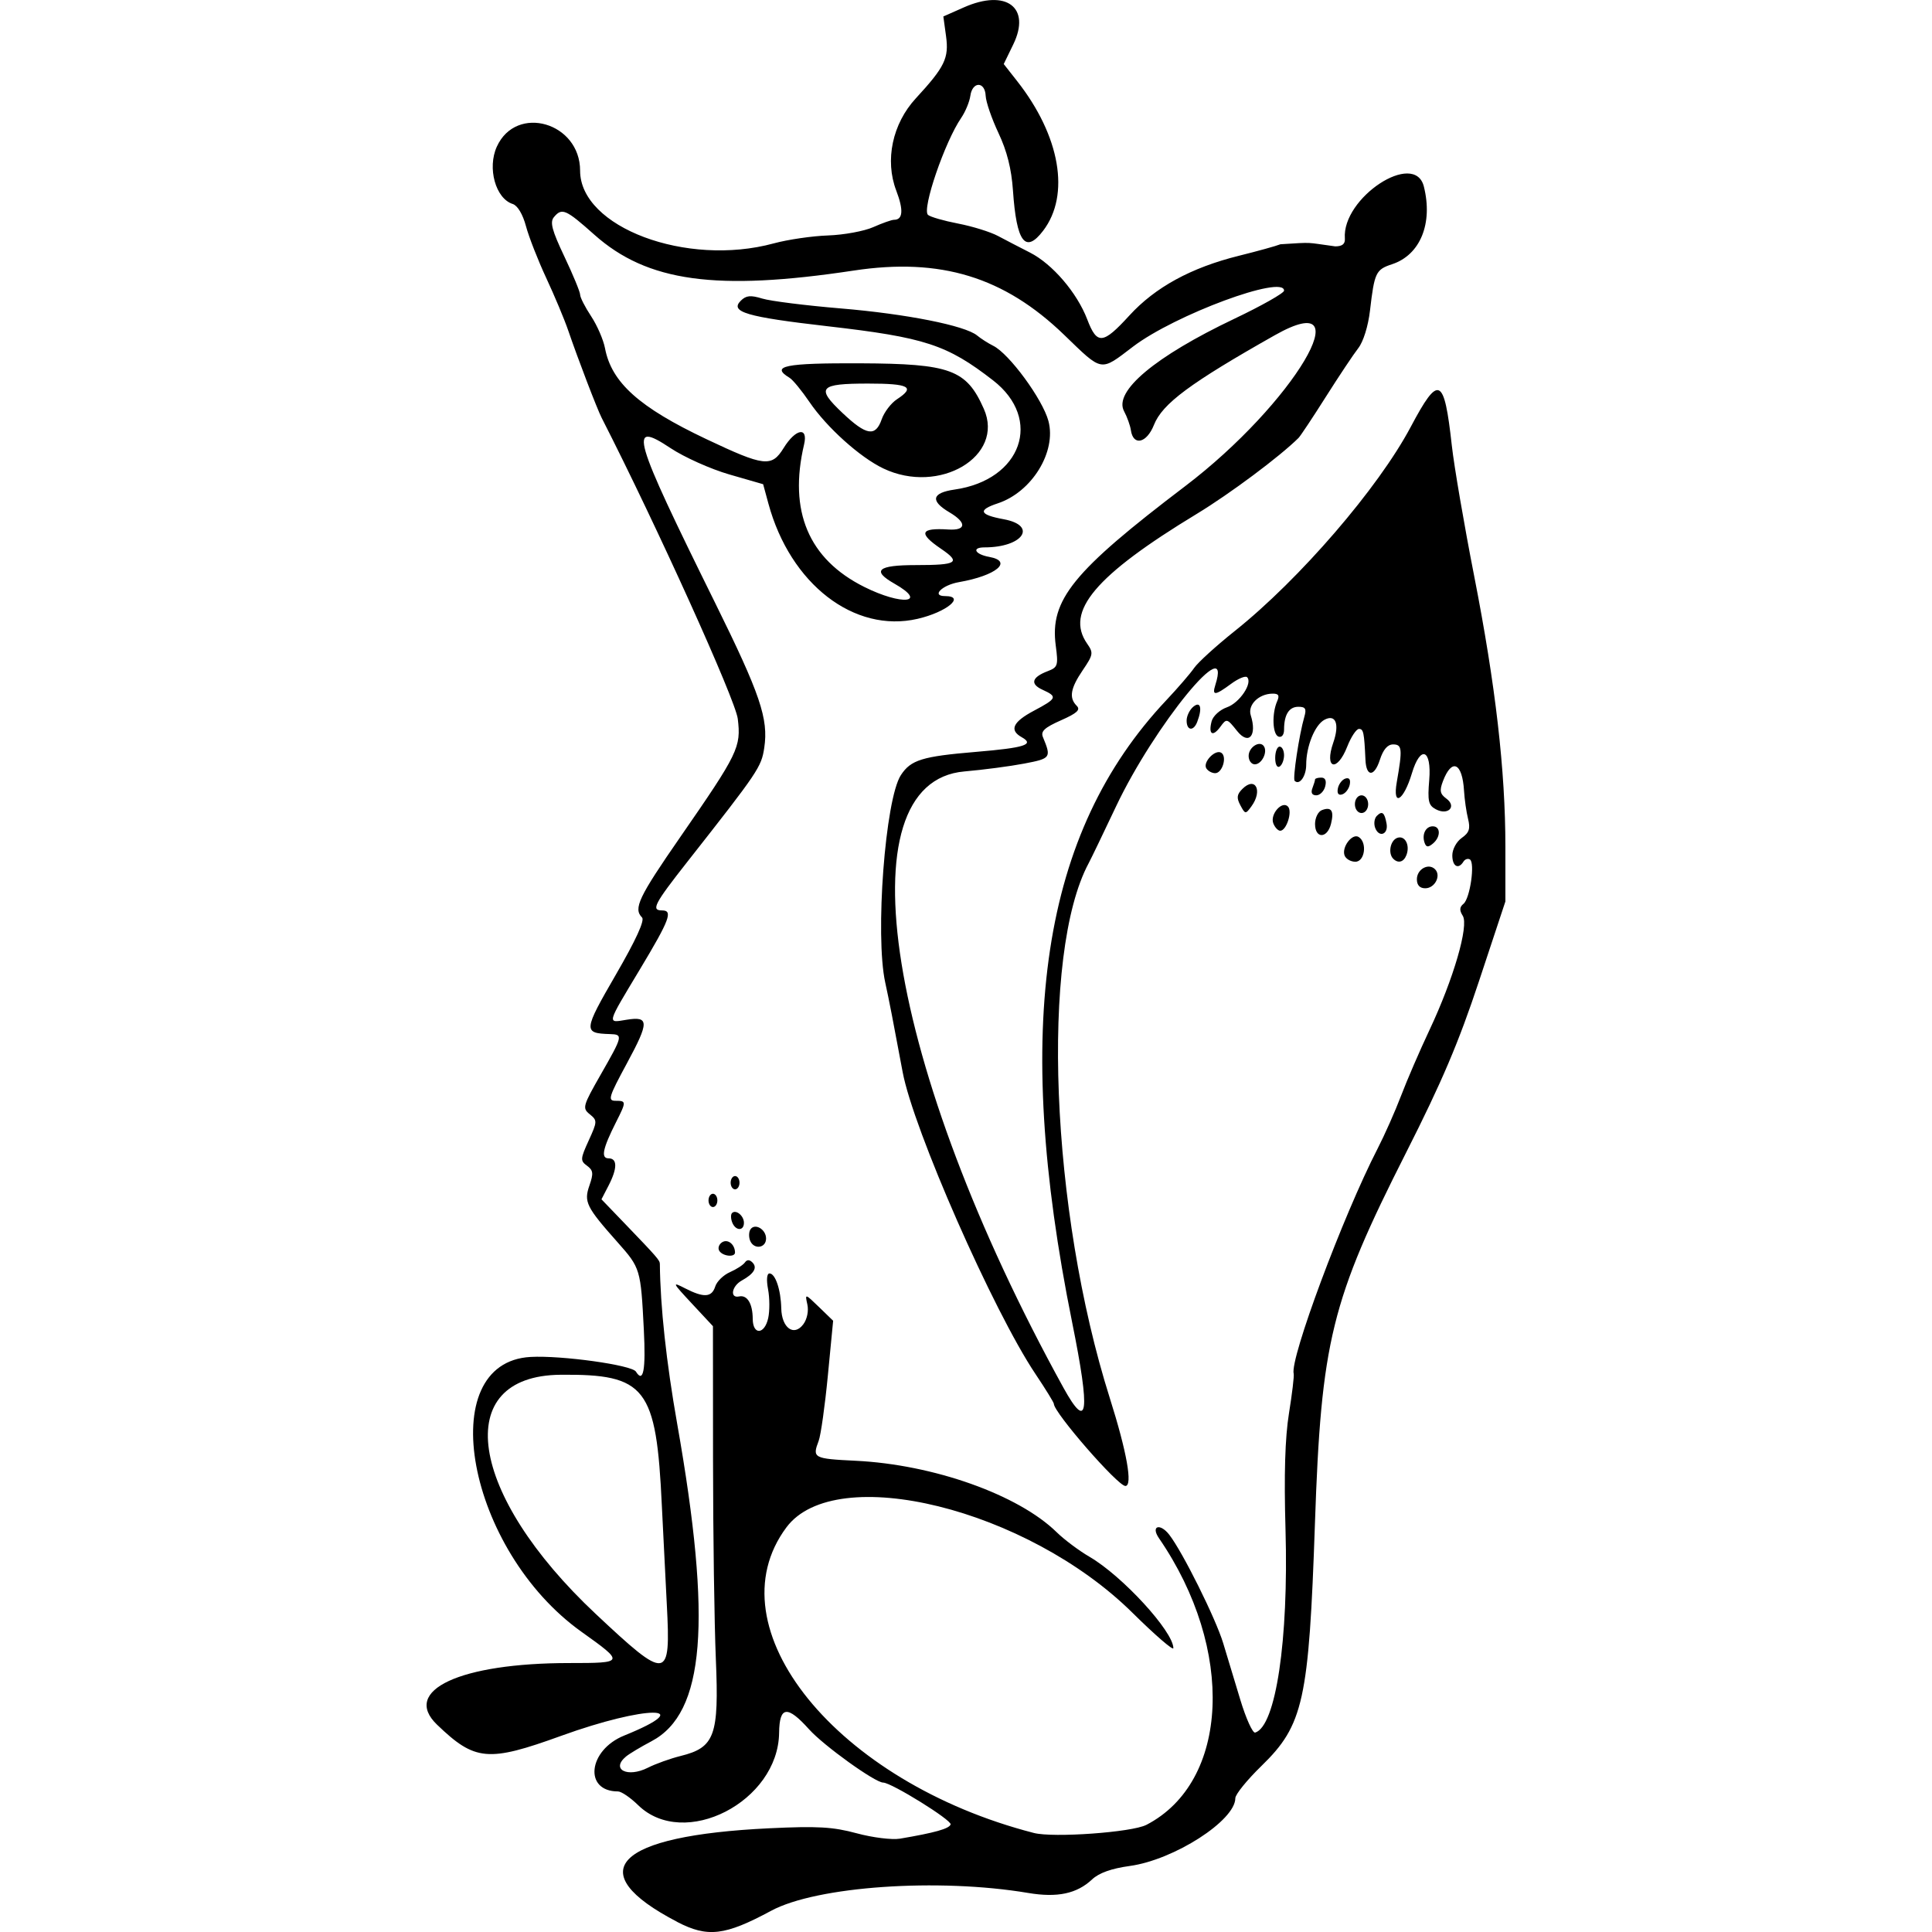 <?xml version="1.0" encoding="UTF-8" standalone="no"?>
<!-- Created with Inkscape (http://www.inkscape.org/) -->
<svg id="svg3566" xmlns:rdf="http://www.w3.org/1999/02/22-rdf-syntax-ns#" xmlns="http://www.w3.org/2000/svg" height="100" viewBox="0 0 502.566 900" width="100" version="1.1" xmlns:cc="http://creativecommons.org/ns#" xmlns:dc="http://purl.org/dc/elements/1.1/">
 <path id="path3576" d="m116.73 895.27c-45.244-23.539-28.854-40.179 42.931-43.588 22.533-1.07 29.63-0.662 40.723 2.341 7.389 2 16.455 3.124 20.146 2.498 16.262-2.759 22.92-4.631 23.586-6.629 0.654-1.961-27.62-19.497-31.436-19.497-3.751 0-27.665-17.195-34.494-24.801-10.128-11.282-13.815-10.86-13.966 1.599-0.388 32.106-44.275 54.631-65.678 33.709-3.591-3.51-7.806-6.382-9.368-6.382-16.069 0-13.966-19.209 2.849-26.019 35.251-14.277 10.145-14.19-29.279 0.101-34.096 12.359-40.187 11.814-57.871-5.179-16.637-15.986 10.683-28.712 61.638-28.712 25.728 0 25.801-0.186 5.712-14.509-53.37-38.04-69.593-125.6-23.744-128.09 14.41-0.784 47.15 3.779 49.038 6.834 3.459 5.598 4.648-0.655 3.693-19.424-1.446-28.36-1.588-28.83-12.182-40.76-14.68-16.53-15.837-18.86-13.155-26.55 1.946-5.582 1.766-7.044-1.126-9.159-3.191-2.333-3.135-3.189 0.77-11.747 4.048-8.87 4.067-9.347 0.492-12.245-3.527-2.858-3.258-3.825 5.16-18.561 10.301-18.032 10.429-18.593 4.271-18.785-12.538-0.392-12.432-1.481 2.694-27.616 9.413-16.264 13.581-25.363 12.236-26.708-4.13-4.13-1.623-9.405 17.825-37.491 26.994-38.985 28.381-41.838 26.769-55.072-1.081-8.872-37.718-89.878-63.389-140.15-2.173-4.256-11.079-27.522-15.592-40.731-1.744-5.104-6.337-16.074-10.207-24.378-3.87-8.303-8.136-19.207-9.479-24.229-1.477-5.523-3.913-9.599-6.163-10.313-7.991-2.536-11.933-16.774-7.399-26.726 9.055-19.872 38.784-11.282 38.784 11.207 0 26.335 49.537 44.937 90.199 33.871 6.539-1.78 17.921-3.444 25.294-3.699s16.856-2 21.073-3.878c4.217-1.878 8.571-3.415 9.675-3.415 4.158 0 4.502-4.522 1.034-13.602-5.397-14.133-1.793-31.139 9.106-42.963 13.524-14.672 15.495-18.731 14.087-29.004l-1.254-9.152 9.567-4.232c19.725-8.725 31.384 0.013 23.011 17.247l-4.445 9.15 6.225 7.92c20.08 25.546 24.862 53.041 12.128 69.736-8.276 10.851-12.402 5.36-14.051-18.7-0.693-10.108-2.778-18.396-6.746-26.811-3.159-6.699-5.845-14.5-5.97-17.336-0.299-6.798-6.179-6.821-7.137-0.027-0.398 2.821-2.321 7.461-4.274 10.312-7.636 11.145-18.382 42.539-15.461 45.171 1.044 0.94 7.357 2.762 14.031 4.049s15.026 3.882 18.561 5.767c3.535 1.885 10.253 5.372 14.928 7.748 10.439 5.305 21.926 18.709 26.663 31.114 4.565 11.954 7.281 11.705 19.623-1.799 12.038-13.171 28.816-22.323 51.018-27.829 8.732-2.165 17.443-4.579 19.36-5.364 16.013-1.002 11.305-0.901 25.514 0.98 3.306 0 4.69-1.129 4.499-3.669-1.427-18.946 32.518-41.269 36.801-24.202 4.31 17.173-1.682 31.852-14.765 36.17-7.621 2.515-8.256 3.844-10.329 21.605-0.847 7.261-3.107 14.505-5.468 17.53-2.213 2.836-9.018 13.045-15.121 22.686-6.103 9.642-11.818 18.247-12.7 19.123-8.71 8.65-31.989 26.022-47.376 35.354-47.352 28.717-61.553 45.55-51.064 60.526 2.957 4.221 2.806 5.116-2.062 12.281-5.768 8.488-6.521 12.925-2.822 16.624 1.863 1.863 0.147 3.438-7.375 6.766-7.615 3.369-9.487 5.106-8.382 7.78 3.981 9.639 3.738 9.985-8.68 12.358-6.611 1.263-19.168 2.914-27.903 3.669-57.4 4.961-36.044 137.91 46.1 287 11.5 20.872 12.676 12.106 4.087-30.444-27.85-137.96-14.191-228.11 43.902-289.76 5.344-5.671 11.169-12.422 12.944-15.002 1.775-2.579 10.298-10.33 18.941-17.224 30.208-24.096 66.81-66.553 81.944-95.051 13.103-24.673 15.577-23.55 19.154 8.691 1.07 9.642 5.763 37.02 10.43 60.84 9.942 50.752 14.523 90.491 14.523 125.99v25.526l-12.284 37.086c-9.466 28.577-17.264 46.92-33.988 79.95-34.92 68.964-39.539 87.769-42.449 172.79-2.823 82.474-5.327 93.815-24.925 112.89-6.687 6.508-12.158 13.261-12.158 15.007 0 10.415-28.585 28.767-49.2 31.586-8.478 1.159-14.317 3.243-17.52 6.251-7.105 6.674-16.188 8.601-29.776 6.315-41.889-7.047-98.525-3.123-119.72 8.294-21.588 11.63-29.606 12.579-43.821 5.183zm218.55-45.158c38.755-20.041 41.479-81.779 5.892-133.56-3.931-5.72 0.462-7.198 4.799-1.615 6.196 7.975 21.657 39.056 25.12 50.497 1.717 5.671 5.297 17.512 7.955 26.313 2.659 8.8 5.786 15.71 6.949 15.356 9.605-2.931 15.599-43.027 14.128-94.509-0.736-25.753-0.23-42.769 1.611-54.217 1.476-9.177 2.465-17.469 2.198-18.427-1.899-6.818 22.979-73.581 39.053-104.8 3.306-6.422 8.248-17.559 10.982-24.749 2.734-7.19 8.686-20.961 13.227-30.602 11.183-23.743 18.412-48.566 15.492-53.195-1.614-2.559-1.521-4.057 0.347-5.572 3.044-2.47 5.452-19.142 2.984-20.667-0.948-0.586-2.307-0.122-3.019 1.031-2.346 3.796-5.177 2.187-5.177-2.943 0-2.803 1.949-6.404 4.391-8.114 3.469-2.43 4.088-4.295 2.948-8.882-0.794-3.194-1.636-9.055-1.873-13.025-0.785-13.205-5.679-15.444-9.84-4.501-1.655 4.354-1.35 5.926 1.563 8.057 5.062 3.702 0.819 8.043-4.881 4.993-3.431-1.836-3.872-3.798-3.06-13.597 1.194-14.398-4.077-16.475-8.062-3.177-3.876 12.938-9.132 15.996-7.047 4.1 2.7-15.407 2.493-17.53-1.712-17.53-2.585 0-4.622 2.376-6.187 7.218-2.586 8-6.327 8-6.696 0-0.592-12.842-0.926-14.437-3.022-14.437-1.226 0-3.687 3.712-5.469 8.249-4.767 12.136-10.783 10.424-6.504-1.851 3.017-8.656 1.157-13.476-4.113-10.655-4.454 2.384-8.497 12.349-8.497 20.942 0 5.359-3.141 9.735-5.38 7.496-1.003-1.003 2.098-21.503 4.517-29.853 1.077-3.719 0.521-4.64-2.801-4.64-4.341 0-6.648 3.696-6.648 10.652 0 2.399-1.08 3.758-2.578 3.244-2.809-0.963-3.187-10.707-0.638-16.475 1.203-2.722 0.653-3.593-2.235-3.544-6.417 0.11-11.588 5.297-10.065 10.095 3.019 9.512-0.953 14.085-6.352 7.314-4.714-5.912-4.893-5.957-7.809-1.97-3.573 4.887-5.668 3.559-4.064-2.575 0.639-2.442 3.83-5.353 7.131-6.503 5.894-2.055 12.095-11.316 9.389-14.022-0.765-0.765-4.127 0.631-7.47 3.102-7.47 5.523-8.947 5.632-7.332 0.543 8.235-25.946-28.44 18.899-46.25 56.553-5.899 12.471-11.634 24.369-12.745 26.441-22.54 42.019-17.809 161.8 9.845 249.2 7.96 25.159 10.752 40.92 7.25 40.92-3.55 0-33.321-34.195-33.321-38.272 0-0.612-3.857-6.869-8.571-13.903-19.651-29.324-56.901-114.02-61.866-140.66-4.475-24.013-6.318-33.485-8.104-41.645-4.809-21.975-0.019-85.52 7.288-96.671 4.651-7.099 9.905-8.717 35.159-10.833 22.548-1.889 27.229-3.4 21.123-6.817-5.9-3.302-4.136-7.131 5.689-12.343 10.77-5.713 11.105-6.531 4.008-9.764-5.919-2.697-5.034-5.83 2.453-8.676 4.662-1.772 4.933-2.643 3.704-11.908-2.818-21.241 7.929-34.477 60.279-74.245 50.509-38.369 83.514-93.907 41.806-70.348-39.436 22.276-52.437 31.922-56.339 41.798-3.369 8.529-9.644 9.987-10.74 2.496-0.325-2.22-1.762-6.225-3.193-8.899-4.935-9.22 14.439-25.454 51.344-43.021 12.761-6.074 23.202-11.978 23.202-13.12 0-7.579-50.863 11.27-70.334 26.065-15.502 11.779-13.978 12.041-32.165-5.515-27.931-26.96-57.572-36.01-97.953-29.905-64.091 9.689-96.193 5.257-120.82-16.679-13.382-11.92-15.141-12.683-18.878-8.181-1.915 2.307-0.884 6.169 4.903 18.363 4.03 8.493 7.328 16.479 7.328 17.747 0 1.268 2.3 5.78 5.111 10.028s5.724 10.956 6.473 14.908c3.027 15.971 15.908 27.526 47.194 42.336 27.042 12.801 30.432 13.191 36.023 4.145 5.589-9.043 11.508-10.074 9.525-1.659-7.324 31.08 2.107 53.414 28.026 66.366 17.614 8.802 29.896 7.497 14.091-1.497-10.784-6.136-7.875-8.669 9.955-8.669 19.341 0 21.155-1.184 11.676-7.625-10.653-7.239-9.675-9.802 3.416-8.958 8.448 0.545 8.707-3.179 0.554-7.99-9.085-5.361-8.243-9.09 2.396-10.613 31.235-4.473 41.224-32.786 17.94-50.849-21.504-16.681-31.718-20.018-77.312-25.258-37.576-4.318-45.454-6.638-40.242-11.85 2.481-2.481 4.542-2.688 10.037-1.008 3.803 1.163 20.243 3.227 36.534 4.587 30.571 2.552 57.97 7.99 63.538 12.611 1.751 1.453 5.141 3.618 7.534 4.811 7.433 3.705 22.976 24.898 25.682 35.016 3.835 14.34-7.731 33.129-23.622 38.374-9.412 3.106-8.588 5.301 2.775 7.39 15.936 2.93 8.992 13.113-8.942 13.113-6.12 0-4.496 3.221 2.238 4.44 11.248 2.036 3.198 8.739-14.104 11.744-7.883 1.369-13.031 6.502-6.521 6.502 9.778 0 0.772 7.47-12.777 10.597-29.511 6.812-59.304-16.199-69.487-53.67l-2.458-9.044-15.752-4.543c-8.664-2.499-20.991-8.022-27.394-12.273-19.927-13.231-17.891-6.162 20.743 72.027 21.045 42.592 24.944 54.078 22.925 67.539-1.352 9.014-2.662 10.958-35.762 53.058-15.498 19.712-17.076 22.738-11.859 22.738 5.215 0 3.597 4.308-10.315 27.462-15.692 26.117-15.385 24.959-6.222 23.472 10.585-1.718 10.61 0.991 0.184 20.275-8.501 15.722-9.033 17.474-5.312 17.474 5.07 0 5.08 0.355 0.275 9.878-6.28 12.448-7.206 16.932-3.497 16.932 4.132 0 4.114 4.687-0.049 12.737l-3.281 6.345 11.015 11.451c14.756 15.34 16.169 16.964 16.185 18.595 0.191 19.884 2.996 45.764 8.087 74.614 16.308 92.415 12.883 134.68-11.979 147.79-4.969 2.621-10.305 5.82-11.859 7.109-7.233 6.003 0.635 10.045 10.178 5.229 3.624-1.829 10.487-4.291 15.251-5.471 15.909-3.942 17.914-9.445 16.407-45.039-0.703-16.62-1.295-58.332-1.315-92.694l-0.036-62.475-9.796-10.517c-9.223-9.902-9.41-10.319-3.196-7.13 8.762 4.496 12.434 4.271 14.063-0.863 0.742-2.338 3.821-5.335 6.842-6.661s6.15-3.349 6.954-4.497c0.974-1.391 2.148-1.4 3.523-0.025 2.424 2.424 0.748 5.261-4.984 8.44-4.687 2.599-5.636 8.35-1.22 7.4 3.783-0.813 6.305 3.328 6.345 10.421 0.043 7.67 5.509 7.41 7.212-0.343 0.727-3.308 0.697-9.34-0.066-13.405-0.836-4.455-0.572-7.391 0.665-7.391 2.727 0 5.299 7.628 5.48 16.255 0.192 9.148 5.926 13.285 10.281 7.417 1.761-2.373 2.545-6.236 1.874-9.235-1.142-5.101-1.084-5.088 5.429 1.222l6.583 6.378-2.465 25.588c-1.356 14.074-3.28 27.737-4.276 30.363-3.035 7.998-2.441 8.317 17.265 9.277 36.248 1.766 75.73 15.799 93.582 33.264 3.545 3.469 10.435 8.627 15.31 11.462 15.263 8.878 39.051 34.791 39.076 42.568 0.004 1.293-8.577-6.131-19.07-16.499-49.045-48.459-138.28-70.482-161.18-39.776-34.891 46.791 23.359 118.72 115.29 142.37 9.059 2.33 45.652-0.302 52.351-3.766zm-198.93-267.43c-0.779-1.261-0.163-3.068 1.371-4.016 2.617-1.617 5.882 0.992 5.959 4.762 0.049 2.408-5.745 1.818-7.329-0.746zm14.332-4.827c-0.632-1.647-0.573-3.927 0.131-5.066 1.993-3.224 7.335-0.197 7.335 4.157 0 4.574-5.789 5.279-7.466 0.909zm-8.322-8.437c-0.672-1.75-0.704-3.699-0.072-4.331 1.806-1.806 5.548 1.257 5.548 4.542 0 3.957-3.934 3.806-5.475-0.211zm-11.024-10.223c0-1.702 0.928-3.094 2.062-3.094s2.062 1.392 2.062 3.094-0.928 3.094-2.062 3.094-2.062-1.392-2.062-3.094zm10.312-8.249c0-1.702 0.928-3.094 2.062-3.094s2.062 1.392 2.062 3.094-0.928 3.094-2.062 3.094-2.062-1.392-2.062-3.094zm319.67-141.34c0-4.717 5.419-7.716 8.456-4.679 2.961 2.961-0.07 8.868-4.552 8.868-2.549 0-3.904-1.454-3.904-4.189zm-33.67-11.07c-1.482-3.862 3.542-10.498 6.543-8.643 4.089 2.527 2.895 11.536-1.529 11.536-2.147 0-4.404-1.302-5.014-2.893zm22.668 1.518c-2.519-2.519-1.417-8.479 1.797-9.713 3.603-1.382 6.136 3.293 4.332 7.994-1.257 3.275-3.846 4.001-6.129 1.719zm14.638-7.338c-1.438-3.907 0.431-7.787 3.752-7.787 3.739 0 3.782 4.968 0.069 8.05-2.168 1.8-3.085 1.737-3.821-0.263zm-51.073-8.882c0-2.871 1.432-5.77 3.183-6.442 4.456-1.71 5.78 0.29 4.244 6.411-1.737 6.922-7.427 6.946-7.427 0.031zm28.029 1.869c-0.744-1.939-0.41-4.469 0.743-5.621 2.503-2.503 3.592-1.64 4.546 3.603 0.91 5.003-3.498 6.686-5.289 2.019zm-47.476-2.171c-1.612-4.2 4.099-10.705 6.843-7.795 2.154 2.284-0.721 11.255-3.607 11.255-1.05 0-2.506-1.557-3.236-3.46zm-15.337-8.4c-1.85-3.457-1.659-5.024 0.926-7.609 6.052-6.052 9.601 0.752 4.226 8.103-2.733 3.738-2.895 3.722-5.152-0.494zm53.346-0.515c0-2.292 1.375-4.125 3.094-4.125 1.719 0 3.094 1.833 3.094 4.125 0 2.292-1.375 4.125-3.094 4.125-1.719 0-3.094-1.833-3.094-4.125zm-19.813-7.387c0.689-1.794 1.252-3.65 1.252-4.125 0-0.474 1.305-0.863 2.901-0.863 1.885 0 2.523 1.444 1.822 4.125-0.593 2.269-2.462 4.125-4.152 4.125-1.956 0-2.618-1.187-1.822-3.262zm11.882 0.061c0.392-2.022 1.961-4.092 3.487-4.6 1.775-0.591 2.518 0.401 2.062 2.752-0.392 2.022-1.961 4.092-3.487 4.6-1.775 0.591-2.518-0.401-2.062-2.752zm-61.281-9.371c-1.75-2.831 4.148-8.994 6.949-7.262 2.845 1.758 0.545 9.523-2.821 9.523-1.502 0-3.36-1.017-4.128-2.26zm32.089-4.836c0-2.903 0.928-5.278 2.062-5.278s2.062 1.801 2.062 4.003c0 2.202-0.928 4.577-2.062 5.278-1.17 0.723-2.062-1.01-2.062-4.003zm-12.374-0.932c0-4.152 5.304-7.442 7.159-4.441 1.734 2.806-1.111 8.346-4.286 8.346-1.58 0-2.873-1.757-2.873-3.904zm-28.89-16.47c0-2.13 1.392-5.028 3.094-6.44 3.409-2.829 4.309 0.619 1.842 7.05-1.726 4.499-4.935 4.102-4.935-0.61zm-141.27-117.45c-10.903-5.196-26.383-19.126-34.458-31.006-3.579-5.265-7.73-10.315-9.226-11.222-9.095-5.516-2.278-6.911 33.005-6.757 41.975 0.184 49.397 2.925 57.498 21.241 9.766 22.078-20.758 40.165-46.82 27.744zm-0.77-22.913c1.16-3.328 4.36-7.526 7.111-9.328 8.699-5.7 5.744-7.307-13.438-7.307-22.824 0-24.45 1.875-11.906 13.728 11.13 10.516 15.346 11.188 18.233 2.907zm-100.11 552.06c-0.791-15.03-1.828-35.679-2.305-45.888-2.58-55.257-7.37-61.444-47.28-61.07-51.176 0.479-43.031 55.581 16.468 111.41 33.476 31.412 34.994 31.208 33.117-4.452z"/>
</svg>
